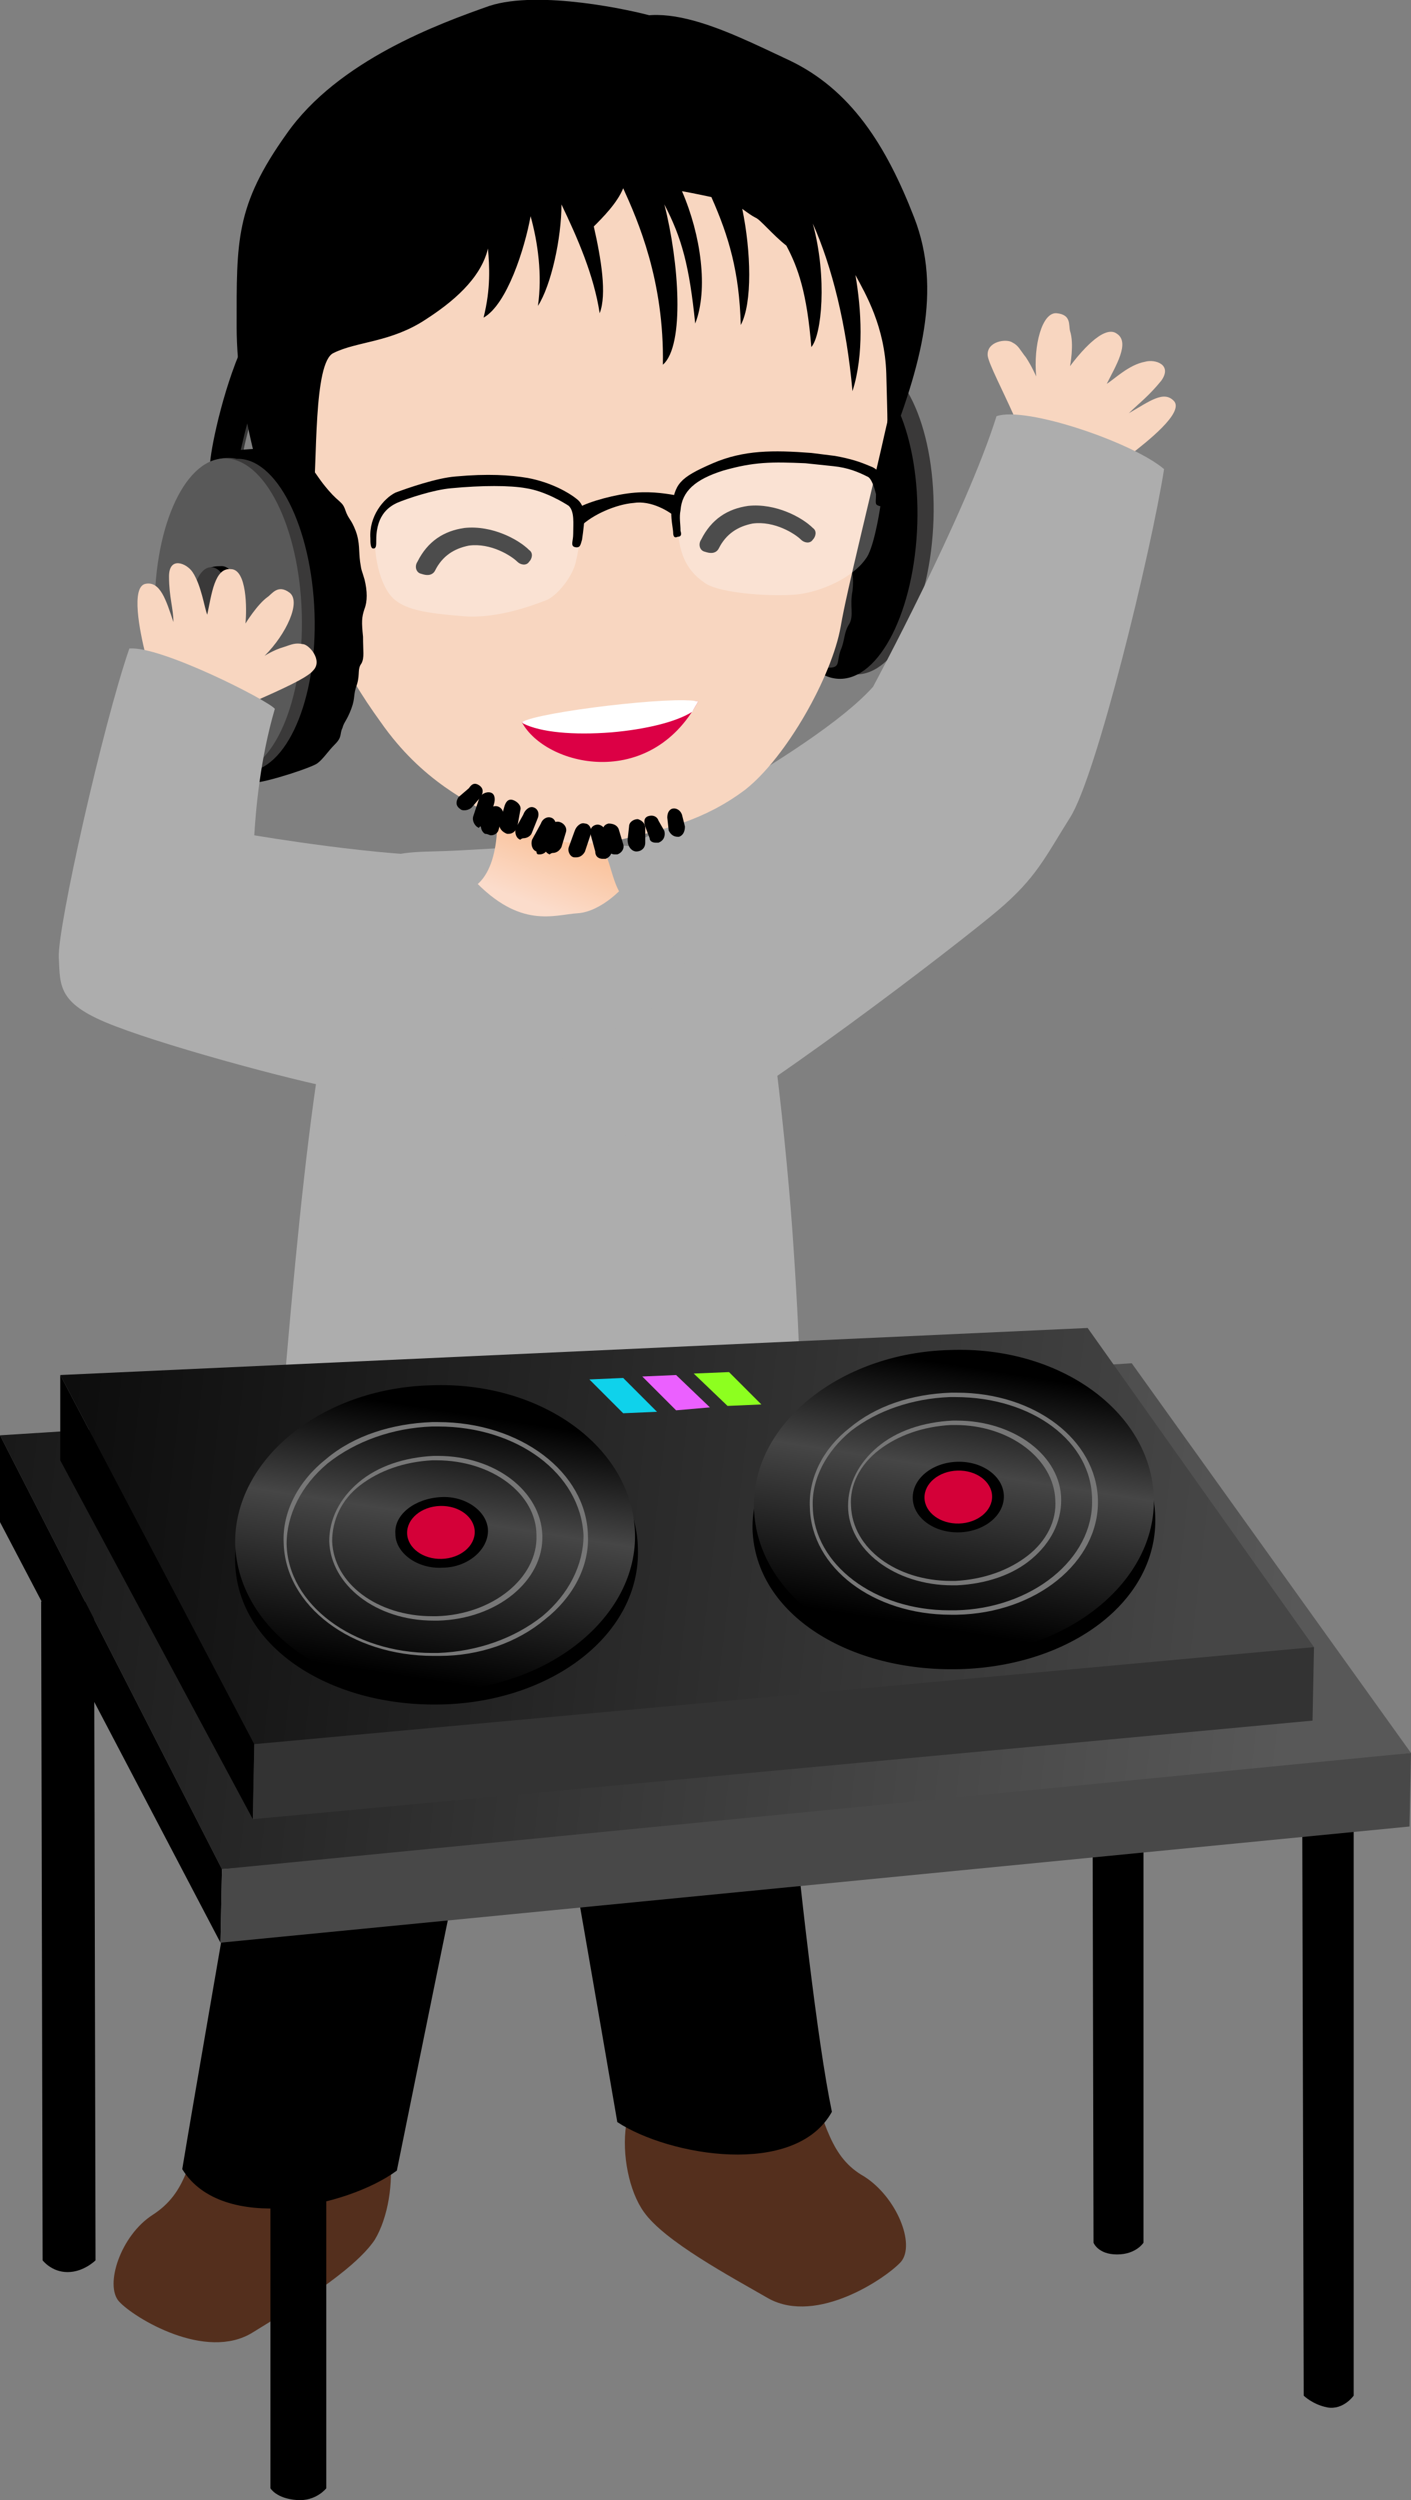 <?xml version="1.0" encoding="utf-8"?>
<!-- Generator: Adobe Illustrator 19.0.0, SVG Export Plug-In . SVG Version: 6.00 Build 0)  -->
<svg version="1.1" id="レイヤー_1" xmlns="http://www.w3.org/2000/svg" xmlns:xlink="http://www.w3.org/1999/xlink" x="0px"
	 y="0px" viewBox="0 0 96 170" style="enable-background:new 0 0 96 170;" xml:space="preserve">
<rect x="0" y="0" width="96" height="170" fill="#808080" stroke="none"/>
<style type="text/css">
	.st0{fill:#542F1D;}
	.st1{fill:#ADADAD;}
	.st2{fill:url(#XMLID_105_);}
	.st3{fill:url(#XMLID_106_);}
	.st4{fill:#3A3939;}
	.st5{fill:#383838;}
	.st6{fill:#F8D6C0;}
	.st7{fill:url(#XMLID_107_);}
	.st8{fill:#777777;}
	.st9{fill:#D40038;}
	.st10{fill:url(#XMLID_108_);}
	.st11{fill:url(#XMLID_109_);}
	.st12{fill:url(#XMLID_110_);}
	.st13{fill:#DC0045;}
	.st14{fill:none;}
	.st15{fill:#FFFFFF;}
	.st16{opacity:0.3;fill:#FFFFFF;}
	.st17{fill:#595959;}
	.st18{fill:#484848;}
	.st19{fill:#333333;}
	.st20{fill:#8DFF1F;}
	.st21{fill:#EB60FF;}
	.st22{fill:#0FD2EB;}
</style>
<g>
	<g>
		<path id="XMLID_78_" class="st0" d="M26.1,142.4c0-3,0.7-4.4,1.1-5.9c-1.1,0.3-9,2-11.7-0.1c-0.5,2.5-1.2,5.7-1.4,6.7
			c-1.2,3.9-1.4,6-3.7,7.5c-2.2,1.4-3.3,4.8-2.3,5.9c1,1.1,5.9,4.1,9.1,2.1c2.6-1.6,6.9-4.2,8.3-6.3c0.9-1.5,1.3-3.9,1-5.9
			C26.3,145.4,26.1,144.1,26.1,142.4z"/>
		<path id="XMLID_77_" d="M35.8,105.3c-0.6,1.8-8.8,42.3-8.8,42.3c-3.4,2.5-11.9,4.3-14.6-0.1c1.6-9.7,7.1-40.3,7.4-45.4"/>
	</g>
	<g>
		<path id="XMLID_76_" class="st0" d="M42.7,140.5c-0.2-3-0.8-4.4-1.3-5.9c1.2,0.3,9.1,1.6,11.7-0.5c0.6,2.5,1.4,5.7,1.7,6.6
			c1.4,3.8,1.7,6,4,7.3c2.2,1.4,3.5,4.6,2.5,5.8c-1,1.1-5.7,4.3-9,2.5c-2.6-1.5-7.1-3.9-8.5-5.9c-1-1.4-1.5-3.9-1.2-5.9
			C42.6,143.5,42.8,142.2,42.7,140.5z"/>
		<path id="XMLID_75_" d="M34.5,102.3c0.6,1.8,7.5,42,7.5,42c3.5,2.3,12.1,3.8,14.6-0.7c-2-9.6-4.6-41-5.1-46"/>
	</g>
	<path id="XMLID_74_" d="M88.7,162.9c0,0,0.6,0.6,1.6,0.8c1.1,0.2,1.8-0.8,1.8-0.8l0-39.3l-3.5,0L88.7,162.9z"/>
	<path id="XMLID_73_" d="M18.4,169.2c0,0,0.4,0.7,1.8,0.8c1.3,0.1,2-0.8,2-0.8l0-39.3l-3.8,0L18.4,169.2z"/>
	<path id="XMLID_72_" d="M2.9,153.7c0,0,0.6,0.8,1.7,0.8c1.1,0,1.9-0.8,1.9-0.8l-0.1-44.8l-3.6,0L2.9,153.7z"/>
	<path id="XMLID_71_" d="M74.4,152.5c0,0,0.3,0.8,1.6,0.8c1.3,0,1.8-0.8,1.8-0.8l0-44.8l-3.5,0L74.4,152.5z"/>
	<path id="XMLID_70_" class="st1" d="M29.3,57.9c5-0.1,12.2-1.1,17.3,0.2c2.2,0.6,3.5,2,4.5,4.7c1.1,2.8,2.5,15.7,2.9,22.2
		c0.5,7.4,0.5,11.4,0.6,17.1c-6.5,5-24.8,6.1-36,1.3c1.6-20.5,3-35.3,5.5-41C25.7,59,24.7,58,29.3,57.9z"/>
	
		<linearGradient id="XMLID_105_" gradientUnits="userSpaceOnUse" x1="-2234.127" y1="102.365" x2="-2342.081" y2="114.66" gradientTransform="matrix(-1 0 0 1 -2254.141 0)">
		<stop  offset="0" style="stop-color:#0B0B0B"/>
		<stop  offset="1" style="stop-color:#585858"/>
	</linearGradient>
	<polygon id="XMLID_69_" class="st2" points="15.1,127.1 56.9,124.2 96,119.2 77,92.7 0,97.6 	"/>
	
		<linearGradient id="XMLID_106_" gradientUnits="userSpaceOnUse" x1="-2240.466" y1="97.731" x2="-2336.291" y2="108.644" gradientTransform="matrix(-1 0 0 1 -2254.141 0)">
		<stop  offset="0" style="stop-color:#000000"/>
		<stop  offset="1" style="stop-color:#464646"/>
	</linearGradient>
	<polygon id="XMLID_68_" class="st3" points="17.3,118.6 52.2,116.6 89.4,112 74,90.3 4.1,93.5 	"/>
	<path id="XMLID_67_" d="M16,106.3c0.2,5.8,6.6,9.8,14.1,9.6c7.5-0.2,13.5-4.8,13.3-10.6C43.3,99.5,37,94.8,29.5,95
		C22,95.2,15.8,100.5,16,106.3z"/>
	<path id="XMLID_66_" d="M51.2,104c0.2,5.8,6.6,9.7,14.1,9.5c7.5-0.2,13.5-4.6,13.3-10.4c-0.2-5.8-6.4-10.7-13.9-10.5
		C57.3,92.8,51.1,98.2,51.2,104z"/>
	<g>
		
			<ellipse id="XMLID_65_" transform="matrix(-1 -3.090626e-02 3.090626e-02 -1 115.928 72.068)" class="st4" cx="58.5" cy="35.1" rx="5" ry="10.7"/>
		
			<ellipse id="XMLID_64_" transform="matrix(-1 -3.100078e-02 3.100078e-02 -1 113.713 72.639)" cx="57.4" cy="35.4" rx="5" ry="10.7"/>
		<path id="XMLID_63_" class="st4" d="M57.8,37.9c0.2,1.1,0.3,1.4,0.2,2.3c-0.2,1,0.1,1.6-0.2,2.2c-0.4,0.6-0.3,1.1-0.6,1.8
			c-0.3,0.8,0,1.2-0.8,1.2c-0.8,0-0.8,1-1.9-0.2c-1.1-1.2-1.2-1.5-1.5-4.1c-0.3-2.6-0.2-3.8,0.5-4.9c0.7-1.1,1.7-2.1,2.9-1.5
			C57.6,35.3,57.5,36.4,57.8,37.9z"/>
	</g>
	<path id="XMLID_62_" class="st5" d="M17.1,22.7c-1.5,3-2.4,7.3-2.5,8.5c0.7,0.1,1.4-0.1,1.9-0.1c0.1-0.9,0.5-2.3,1.1-4.3"/>
	<path id="XMLID_61_" d="M16.8,22.9c-1.5,3-2.4,7.3-2.5,8.5c0.7,0.1,1.4-0.1,1.9,0c0.2-0.9,0.5-2.3,1.1-4.3"/>
	<path id="XMLID_60_" d="M60.3,30.9c2.4-6.1,3.8-11.2,1.9-16.1c-1.9-4.9-4.3-8.7-8.5-10.7c-4.3-2-9.9-5-12.7-1.4
		c-2.8,3.5-5.4,5-4.6,8.4c0.8,3.4,2.7,5.9,6.8,6.4c4.1,0.5,8.9,15.2,9.9,16.1C54.2,34.5,58.9,33.9,60.3,30.9z"/>
	<path id="XMLID_59_" d="M44.4,1.1C43,0.7,36.7-0.7,33.3,0.4C29.9,1.6,23,4.1,19.5,9.1c-3.5,4.9-3.4,7.3-3.4,13.1
		c0,5.9,2.2,12.8,3.2,14.3c3.4-3.6,19.6-7.8,24.6-12c3.7-3.1,6.4-6.7,6.1-11.6C49.7,7.9,48.9,2.5,44.4,1.1z"/>
	<g>
		<path id="XMLID_58_" class="st6" d="M69,28.3c-0.8-1.8-1.7-3.5-1.8-4.1c-0.1-1,1.3-1.2,1.7-0.9c0.4,0.2,0.5,0.5,0.9,1
			c0.4,0.6,0.7,1.3,0.7,1.3c-0.2-2.1,0.4-4.4,1.4-4.3c1,0.1,0.8,0.8,0.9,1.2c0.3,0.9,0,2.4,0,2.4c0.6-0.8,2.3-2.9,3.2-2.2
			c0.9,0.6-0.1,2.2-0.7,3.4c0.5-0.3,1.5-1.3,2.6-1.5c0.7-0.2,1.9,0.2,1.1,1.3c-0.9,1.1-1.6,1.6-2.2,2.2c1.4-0.8,2.4-1.6,3.1-0.8
			c0.6,0.8-1.8,2.7-3.1,3.7c-1.3,1-1.6,1.9-1.6,1.9c-1.5-0.7-5.2-2.3-5.8-2C69.4,30.6,69.3,28.9,69,28.3z"/>
		<path id="XMLID_57_" class="st1" d="M79.2,31.9c-2.1-1.8-9.4-4.3-11.4-3.6c-2.1,6.7-8.4,18.4-8.4,18.4
			c-4.1,4.6-18.4,11.7-19.8,12.6c-2.1,1-5.7,6.2-1.3,12.7c4.4,6.5,6.2,6.4,6.2,6.4c6.7-3.4,20.8-14.3,23.4-16.5
			c2.6-2.2,3.2-3.6,4.9-6.3C74.6,52.8,78.3,37.6,79.2,31.9z"/>
	</g>
	
		<linearGradient id="XMLID_107_" gradientUnits="userSpaceOnUse" x1="-2285.094" y1="96.034" x2="-2282.286" y2="114.092" gradientTransform="matrix(-1 0 0 1 -2254.141 0)">
		<stop  offset="0" style="stop-color:#000000"/>
		<stop  offset="0.394" style="stop-color:#464646"/>
		<stop  offset="1" style="stop-color:#000000"/>
	</linearGradient>
	<path id="XMLID_56_" class="st7" d="M16,105c0.2,5.8,6.4,10.3,13.9,10c7.5-0.2,13.5-5.1,13.3-10.8c-0.2-5.8-6.4-10.3-13.9-10
		C21.8,94.4,15.9,99.3,16,105z"/>
	<path class="st8" d="M29.5,112.6c-5.6,0-10.1-3.4-10.2-7.7c-0.1-2.1,1-4.2,2.9-5.7c1.9-1.6,4.5-2.4,7.2-2.5l0.4,0
		c5.6,0,10.1,3.4,10.2,7.7c0.1,2.1-1,4.2-2.9,5.7c-1.9,1.6-4.5,2.5-7.2,2.5L29.5,112.6L29.5,112.6z M29.8,97l-0.4,0
		c-2.7,0.1-5.2,1-7.1,2.5c-1.8,1.5-2.8,3.5-2.8,5.5c0.1,4.1,4.5,7.4,9.9,7.4l0.4,0c2.7-0.1,5.2-1,7.1-2.5c1.8-1.5,2.8-3.5,2.8-5.5
		C39.5,100.2,35.2,97,29.8,97L29.8,97z"/>
	<path class="st8" d="M29.5,110.2c-3.9,0-7-2.4-7.1-5.4c0-1.5,0.7-2.9,2-4c1.3-1.1,3.1-1.7,5.1-1.8l0.3,0c3.9,0,7,2.4,7.1,5.4
		c0.1,3.1-3.1,5.7-7.1,5.8L29.5,110.2L29.5,110.2z M29.7,99.3l-0.3,0c-1.9,0.1-3.6,0.7-4.9,1.7c-1.3,1-1.9,2.4-1.9,3.8
		c0.1,2.9,3.1,5.1,6.8,5.1l0.3,0c3.8-0.1,6.9-2.6,6.8-5.5C36.5,101.6,33.5,99.3,29.7,99.3L29.7,99.3z"/>
	<path id="XMLID_51_" d="M26.9,104.3c0,1.3,1.5,2.4,3.2,2.3c1.7,0,3.1-1.2,3.1-2.5c0-1.3-1.5-2.4-3.2-2.3
		C28.2,101.9,26.8,103,26.9,104.3z"/>
	
		<ellipse id="XMLID_50_" transform="matrix(-1 2.826420e-02 -2.826420e-02 -1 62.944 207.554)" class="st9" cx="30" cy="104.2" rx="2.3" ry="1.8"/>
	
		<linearGradient id="XMLID_108_" gradientUnits="userSpaceOnUse" x1="-2320.477" y1="93.023" x2="-2317.669" y2="110.681" gradientTransform="matrix(-1 0 0 1 -2254.141 0)">
		<stop  offset="0" style="stop-color:#000000"/>
		<stop  offset="0.394" style="stop-color:#464646"/>
		<stop  offset="1" style="stop-color:#000000"/>
	</linearGradient>
	<path id="XMLID_49_" class="st10" d="M51.3,102.6c0.2,5.8,6.4,10.3,13.9,10c7.5-0.2,13.5-5.1,13.3-10.8c-0.2-5.8-6.4-10.3-13.9-10
		C57.1,92,51.1,96.9,51.3,102.6z"/>
	<path class="st8" d="M64.7,109.8c-5.3,0-9.5-3.2-9.6-7.3c-0.1-2,0.9-4,2.7-5.4c1.8-1.5,4.2-2.3,6.9-2.4l0.4,0
		c5.3,0,9.5,3.2,9.6,7.3c0.1,4.2-4.2,7.7-9.6,7.8L64.7,109.8L64.7,109.8z M65,95l-0.4,0c-2.5,0.1-4.9,0.9-6.7,2.3
		c-1.7,1.4-2.7,3.3-2.6,5.2c0.1,3.9,4.2,7,9.3,7l0.4,0c5.2-0.1,9.4-3.5,9.3-7.5C74.3,98,70.2,95,65,95L65,95z"/>
	<path class="st8" d="M64.8,107.8c-3.9,0-7.1-2.4-7.1-5.4c0-1.5,0.7-2.9,2-4c1.3-1.1,3.1-1.7,5.1-1.8l0.3,0c3.9,0,7.1,2.4,7.1,5.4
		c0,1.5-0.7,2.9-2,4c-1.3,1.1-3.1,1.7-5.1,1.8L64.8,107.8L64.8,107.8z M65,96.9l-0.3,0c-1.9,0.1-3.6,0.7-4.9,1.7
		c-1.3,1-2,2.4-1.9,3.8c0.1,2.9,3.1,5.1,6.8,5.1l0.3,0c1.9-0.1,3.6-0.7,4.9-1.7c1.3-1,2-2.4,1.9-3.8C71.7,99.2,68.7,96.9,65,96.9
		L65,96.9z"/>
	
		<ellipse id="XMLID_44_" transform="matrix(-1 2.801856e-02 -2.801856e-02 -1 133.352 201.768)" cx="65.3" cy="101.8" rx="3.1" ry="2.4"/>
	
		<ellipse id="XMLID_43_" transform="matrix(-1 2.824955e-02 -2.824955e-02 -1 133.375 201.753)" class="st9" cx="65.3" cy="101.8" rx="2.3" ry="1.8"/>
	<polygon id="XMLID_42_" points="0,103.5 15,132.1 15.1,127.1 0,97.6 	"/>
	<polygon id="XMLID_41_" points="4.1,99.3 17.2,123.7 17.3,118.6 4.1,93.5 	"/>
	
		<linearGradient id="XMLID_109_" gradientUnits="userSpaceOnUse" x1="-2290.919" y1="61.674" x2="-2292.529" y2="57.649" gradientTransform="matrix(-1 0 0 1 -2254.141 0)">
		<stop  offset="0" style="stop-color:#FBDCCB"/>
		<stop  offset="1" style="stop-color:#FAC5A0"/>
	</linearGradient>
	<path id="XMLID_40_" class="st11" d="M34.1,53.3c0,1.5-0.3,2.8-0.3,3.4c-0.1,1.4-0.5,2.8-1.4,3.5c0.2,1.2,2.5,2.7,3.5,3.2
		c1.9,0.9,6-0.4,6.9-2c-0.9-0.6-1.1-2-1.5-3.1c-0.3-1.5,0.1-2.4,0.1-3.3C40.1,54.9,34.9,53.8,34.1,53.3z"/>
	
		<linearGradient id="XMLID_110_" gradientUnits="userSpaceOnUse" x1="-2272.564" y1="42.949" x2="-2274.265" y2="38.959" gradientTransform="matrix(-1 0 0 1 -2254.141 0)">
		<stop  offset="0" style="stop-color:#FBDCCB"/>
		<stop  offset="1" style="stop-color:#FAC5A0"/>
	</linearGradient>
	<path id="XMLID_39_" class="st12" d="M21,33.7c-1.1-2.5-2.9-2.7-3.8-0.6c-0.8,2.1,1.3,8.7,2.7,9.6c1.4,0.9,2.2,1.4,3.4,1.4"/>
	<path id="XMLID_38_" class="st6" d="M60.3,29c-1,4.5-2.7,11.2-3.1,13.6c-0.6,3.4-3.7,8.9-6.5,11.1c-2.8,2.1-5.5,2.7-8.5,3.4
		c-2.9,0.6-5.4,0.1-7.8-1.2c-2.5-1.3-5.7-2.8-8.5-6.8c-2.6-3.6-4.6-7.3-4.7-13.3c-0.1-6-0.3-7.1-0.2-8.6c0.3-4-0.9-8.6,5.8-13.1
		c6.7-4.5,18.8-5.7,23.9-2.9c5.1,2.8,9,6.4,9.8,10C61.4,24.8,60.8,26.9,60.3,29z"/>
	<path id="XMLID_37_" d="M48.4,37.6c0.2,0,0.4-0.1,0.5-0.3c0.5-1,1.3-1.5,2.3-1.7c1.5-0.2,2.9,0.7,3.3,1.1c0.2,0.2,0.6,0.3,0.8,0
		c0.2-0.2,0.3-0.6,0-0.8c-0.7-0.7-2.5-1.7-4.4-1.5c-1.4,0.2-2.5,0.9-3.2,2.3c-0.2,0.3-0.1,0.7,0.2,0.8
		C48.2,37.6,48.3,37.6,48.4,37.6L48.4,37.6z"/>
	<path id="XMLID_36_" d="M29.1,39.1c0.2,0,0.4-0.1,0.5-0.3c0.5-1,1.3-1.5,2.3-1.7c1.5-0.2,2.9,0.7,3.3,1.1c0.2,0.2,0.6,0.3,0.8,0
		c0.2-0.2,0.3-0.6,0-0.8c-0.7-0.7-2.5-1.7-4.4-1.5c-1.4,0.2-2.5,0.9-3.2,2.3c-0.2,0.3-0.1,0.7,0.2,0.8C28.9,39.1,29,39.1,29.1,39.1
		L29.1,39.1z"/>
	<path id="XMLID_35_" class="st13" d="M47.5,47.7c-1.7-0.3-10.8,0.8-12,1.4C37.1,52.1,44.2,53.8,47.5,47.7z"/>
	<path id="XMLID_34_" class="st14" d="M41.2,45.6c3.7-0.3,6.7,0.3,6.8,1.5c0,0.4-0.3,0.9-1,1.3c0.1-0.2,0.3-0.4,0.4-0.7
		c-1.7-0.3-10.8,0.8-12,1.4c0,0,0.1,0.1,0.1,0.1c-0.5-0.2-0.8-0.6-0.8-0.9C34.7,47.2,37.6,46,41.2,45.6z"/>
	<path id="XMLID_33_" class="st15" d="M47.5,47.7c-0.1,0.2-0.3,0.5-0.4,0.7c-1.1,0.7-3.2,1.2-5.5,1.4c-2.6,0.2-4.8,0-6-0.6
		c0,0-0.1-0.1-0.1-0.1C36.7,48.4,45.9,47.3,47.5,47.7z"/>
	<path id="XMLID_32_" d="M31.6,55.1c0.2,0,0.4-0.1,0.5-0.2l0.6-0.7c0.2-0.3,0.2-0.6-0.1-0.8c-0.3-0.2-0.5-0.1-0.7,0.2l-0.7,0.6
		c-0.2,0.3-0.2,0.6,0.1,0.8C31.4,55.1,31.5,55.1,31.6,55.1L31.6,55.1z"/>
	<path id="XMLID_31_" d="M32.7,56.2c0.2,0,0.5-0.2,0.6-0.4l0.3-1.1c0.1-0.3,0.1-0.7-0.2-0.8c-0.3-0.1-0.7,0.1-0.8,0.4l-0.4,1.2
		c-0.1,0.3,0.1,0.7,0.4,0.8C32.6,56.2,32.7,56.2,32.7,56.2L32.7,56.2z"/>
	<path id="XMLID_30_" d="M33.4,56.8c0.2,0,0.4-0.1,0.5-0.3l0.2-0.7c0.2-0.3,0.2-0.7-0.1-0.9c-0.3-0.2-0.7,0-0.8,0.2l-0.4,0.8
		c-0.2,0.3,0,0.7,0.2,0.8C33.2,56.7,33.3,56.8,33.4,56.8L33.4,56.8z"/>
	<path id="XMLID_29_" d="M34.6,56.7c0.3,0,0.5-0.2,0.6-0.5l0.2-1.1c0.1-0.3-0.2-0.6-0.5-0.7c-0.3-0.1-0.5,0.1-0.6,0.5L34,56
		c-0.1,0.3,0.2,0.6,0.5,0.7C34.5,56.7,34.5,56.7,34.6,56.7L34.6,56.7z"/>
	<path id="XMLID_28_" d="M35.6,57c0.2,0,0.5-0.1,0.6-0.4l0.4-1c0.1-0.3,0-0.6-0.3-0.7c-0.3-0.1-0.6,0.2-0.7,0.5l-0.5,0.9
		c-0.1,0.3,0,0.7,0.3,0.8C35.5,57,35.6,57,35.6,57L35.6,57z"/>
	<path id="XMLID_27_" d="M36.7,58.1c0.2,0,0.5-0.1,0.5-0.4l0.6-1.3c0.1-0.3,0-0.7-0.3-0.8c-0.3-0.1-0.6,0.1-0.7,0.4l-0.6,1.1
		c-0.1,0.3,0,0.7,0.3,0.8C36.5,58.1,36.6,58.1,36.7,58.1L36.7,58.1z"/>
	<path id="XMLID_26_" d="M39.2,58.3c0.3,0,0.5-0.2,0.6-0.4l0.4-1.2c0.1-0.3-0.1-0.7-0.4-0.7c-0.3-0.1-0.6,0.2-0.7,0.5l-0.4,1.1
		c-0.1,0.3,0.1,0.7,0.4,0.7C39.1,58.3,39.2,58.3,39.2,58.3L39.2,58.3z"/>
	<path id="XMLID_25_" d="M41,58.4c0.1,0,0.1,0,0.2,0c0.3-0.1,0.5-0.4,0.4-0.8l-0.4-1.1c-0.1-0.3-0.4-0.5-0.7-0.4
		c-0.3,0.1-0.4,0.4-0.3,0.7l0.3,1.1C40.5,58.3,40.8,58.4,41,58.4L41,58.4z"/>
	<path id="XMLID_24_" d="M43.3,57.9c0.3,0,0.6-0.2,0.6-0.6l0-1c0-0.3-0.2-0.5-0.5-0.6c-0.3,0-0.6,0.2-0.6,0.5l-0.1,0.9
		C42.7,57.6,43,57.9,43.3,57.9C43.3,57.9,43.3,57.9,43.3,57.9L43.3,57.9z"/>
	<path id="XMLID_23_" d="M44.6,57.3c0.1,0,0.1,0,0.2,0c0.3-0.1,0.5-0.4,0.4-0.8l-0.4-0.7c-0.1-0.3-0.4-0.4-0.7-0.3
		c-0.3,0.1-0.3,0.4-0.2,0.7l0.3,0.8C44.2,57.2,44.4,57.3,44.6,57.3L44.6,57.3z"/>
	<path id="XMLID_22_" d="M46.1,56.9c0,0,0.1,0,0.1,0c0.3-0.1,0.4-0.4,0.4-0.7l-0.2-0.8c-0.1-0.3-0.4-0.5-0.7-0.4
		c-0.2,0.1-0.3,0.3-0.3,0.6l0.1,0.9C45.4,56.1,45.5,56.9,46.1,56.9L46.1,56.9z"/>
	<path id="XMLID_21_" d="M41.8,58.1c0.1,0,0.1,0,0.2,0c0.3-0.1,0.5-0.4,0.4-0.7l-0.3-1C42,56.1,41.7,56,41.4,56
		C41,56.1,41,56.4,41,56.7l0.2,1C41.3,57.9,41.6,58.1,41.8,58.1L41.8,58.1z"/>
	<path id="XMLID_20_" d="M37.6,58c0.3,0,0.5-0.2,0.6-0.4l0.3-1c0.1-0.3-0.1-0.6-0.4-0.7c-0.3-0.1-0.7,0.1-0.8,0.4l-0.3,1
		c-0.1,0.3,0.1,0.7,0.4,0.8C37.5,58,37.6,58,37.6,58L37.6,58z"/>
	<path id="XMLID_19_" d="M23.6,9.4c2.1-2.3,9.8-5,13.5-5.7c3.7-0.7,7.4,0,11,0.9c1.5,0.4,3.1,0.9,4.9,1.9c2.2,1,4.4,3.1,5.2,4.1
		c0.3,0.2,0.5,0.5,0.6,0.7c1.3,1.6,3.1,6.1,3.3,7.7c0.8,3.7-0.1,6.6-1.8,10.6c0.1-1.1,0.1-0.3,0-4.2c-0.1-3.2-1.4-5.4-2.1-6.7
		c0.4,2.3,0.6,5.4-0.2,7.9c-0.4-4.5-1.4-8.5-2.7-11.4c1,3.7,0.6,7.6-0.1,8.4c-0.3-3.7-0.9-5.4-1.7-6.9c-0.9-0.7-1.8-1.8-2.1-1.9
		c-0.2-0.1-0.5-0.3-0.9-0.6c0.6,2.9,0.7,6.4-0.1,7.9c-0.1-3.6-0.8-6-2-8.7c0,0-1.4-0.3-2-0.4c1.3,3,1.8,6.7,0.9,9
		c-0.4-3.9-0.9-5.8-2.1-8.1c1,3.9,1.4,9.6-0.1,10.9c0.1-5.7-1.7-9.8-2.7-12c-0.4,1-1.4,2-2,2.6c0.5,2.2,0.9,4.6,0.4,5.9
		c-0.4-2.6-1.5-5.1-2.6-7.4c0,2.3-0.7,5.5-1.6,6.9c0.3-2.1,0-4.3-0.5-6.1c-0.4,2.2-1.6,6-3.2,6.9c0.5-2,0.4-3.5,0.3-4.7
		c-0.5,2.1-2.5,3.7-4.2,4.8c-2.4,1.6-4.7,1.5-6.3,2.3c-1.4,0.6-1.1,7.6-1.4,10c-0.4-0.6-0.4-2.3-0.8-3.2
		C16.6,20.3,21.5,11.7,23.6,9.4z"/>
	<path id="XMLID_18_" class="st16" d="M59.9,34.4c-0.1,0.7-0.5,3-1,3.6c-0.9,1.3-3,2.2-4.5,2.4c-1.5,0.2-5.5,0-6.5-0.8
		c-1.3-0.9-1.7-2.1-1.8-3.8c-0.1-1.7,0.3-3.1,2.1-3.8c0.7-0.3,2.1-0.9,3.9-1c1.6-0.1,3.7,0.1,5,0.4c1.7,0.4,2,0.5,2.6,1.6
		C59.8,33.2,59.9,34,59.9,34.4z"/>
	<path id="XMLID_17_" class="st16" d="M39.1,34.2c0.4,0.3,0.5,2.3,0.1,3.9c-0.2,1.1-1.3,2.4-2,2.7c-0.8,0.3-3.3,1.3-5.7,1.1
		c-2.4-0.2-4.2-0.4-5-1.5c-0.9-1.2-1.3-3.8-0.7-5.3c0.6-1.5,3.1-2.2,4.6-2.4c1.5-0.2,3.7-0.3,5-0.1C36.7,32.9,38,33.3,39.1,34.2z"/>
	<path id="XMLID_16_" class="st1" d="M46.8,65.9c-0.4,2-6.2,5.4-9.3,5.1c-3.1-0.3-7.7-3.8-7.9-4.7c-0.2-1,1.4-4.9,2.6-6.5
		c3.2,3.4,5.5,2.4,7.1,2.3c1.6-0.1,3.3-1.8,3.7-2.6"/>
	<path id="XMLID_15_" d="M39.6,36.7c0.2-1.4,0.3-2.3-0.4-2.8c-0.5-0.4-1.7-1.1-3.3-1.4c-1.2-0.2-2.7-0.3-4.9-0.1
		c-1.3,0.1-3.3,0.8-4.1,1.1c-0.8,0.4-1.8,1.6-1.7,3.1c0,0.3,0,0.7,0.2,0.7c0.2,0,0.2-0.2,0.2-0.6c0-1.8,1-2.3,1.4-2.5
		c0.7-0.3,2.5-0.9,3.7-1c2.1-0.2,4-0.2,5.1,0c1.3,0.2,2.6,1,2.9,1.2c0.4,0.4,0.3,1.2,0.3,1.9c0,0.5-0.2,0.8,0.1,0.9
		C39.5,37.3,39.5,37,39.6,36.7z"/>
	<path id="XMLID_14_" d="M46.3,36.1c0-0.5-0.1-0.9,0-1.4c0.1-1.3,1-2.1,2.9-2.7c2.1-0.6,3.3-0.6,5.6-0.5l1.9,0.2
		c1,0.1,1.7,0.4,2.3,0.7c0.3,0.1,0.5,0.8,0.6,1.2c0,0.6-0.1,0.7,0.2,0.8c0.3,0.1,0.3-0.2,0.3-0.6c0-0.9,0-1.8-0.9-2.1
		c-0.7-0.3-1.3-0.5-2.4-0.7l-1.6-0.2c-2.6-0.2-4.6-0.2-6.7,0.7c-2.3,1-2.6,1.4-2.8,3.1c-0.1,0.5,0.1,1.4,0.1,1.6
		c0,0.3,0.1,0.4,0.3,0.3C46.3,36.5,46.4,36.4,46.3,36.1z"/>
	<path id="XMLID_13_" d="M46.1,33.7c-0.6-0.1-1.6-0.3-2.9-0.2c-1.3,0.1-3.1,0.6-3.8,1c0,0.5,0.1,1,0.1,1.3c0.8-0.8,2.4-1.5,3.6-1.6
		c1.2-0.2,2.5,0.6,2.9,1C46,34.7,46,34.1,46.1,33.7z"/>
	<path id="XMLID_12_" d="M15.2,30.8c0.6-0.2,2.1-0.3,3-0.3c1,0,1.8,0.4,2.1,0.6c0.3,0.2,0.2,0,0.8,0.6c0.5,0.6,0.6,0.9,1.3,1.7
		c0.7,0.8,0.9,0.7,1.1,1.3c0.2,0.6,0.4,0.6,0.7,1.4c0.3,0.8,0.2,1.4,0.3,2.1c0.1,0.7,0.1,0.5,0.3,1.2c0.2,0.8,0.2,1.5,0,2
		c-0.2,0.6-0.2,0.9-0.1,1.9c0,1,0.1,1.4-0.1,1.8c-0.3,0.4-0.1,0.7-0.3,1.4c-0.3,0.8-0.1,0.9-0.4,1.7c-0.3,0.8-0.5,0.9-0.6,1.3
		c-0.2,0.4,0,0.6-0.5,1.1c-0.5,0.5-0.8,1-1.2,1.3c-0.4,0.3-3.2,1.2-4.1,1.3c-3.1-2.1-8.1-7.9-6.2-13.9
		C12.9,32.9,13.1,32.1,15.2,30.8z"/>
	<path id="XMLID_11_" class="st4" d="M14.7,31.3c-2.3,1-3.4,5.5-3.3,10.7c0.2,5.3,1.6,9.9,4,10.6c0.3,0.1,1.1,0,1.3-0.1
		c2.8-0.1,4.9-4.9,4.7-10.8c-0.2-5.9-2.6-10.6-5.3-10.5C15.8,31.1,15,31.1,14.7,31.3z"/>
	
		<ellipse id="XMLID_10_" transform="matrix(-1 2.829358e-02 -2.829358e-02 -1 32.316 83.232)" class="st17" cx="15.6" cy="41.8" rx="5" ry="10.7"/>
	<path id="XMLID_9_" d="M14.1,38.8c-0.4,0.5-0.4,1.6-0.3,2.7c0,1.2,0.1,2.6,0.6,3c0.2,0.1,0.7,0,0.8-0.1c0.8,0,1.4-1.4,1.3-3
		c0-1.6-0.7-3-1.5-2.9C14.8,38.5,14.2,38.5,14.1,38.8z"/>
	
		<ellipse id="XMLID_8_" transform="matrix(-1 2.837966e-02 -2.837966e-02 -1 30.007 82.662)" class="st4" cx="14.4" cy="41.5" rx="1.4" ry="3"/>
	<g>
		<path id="XMLID_7_" class="st6" d="M17.3,47.7c1.8-0.8,3.6-1.6,4-2.1c0.7-0.7-0.3-1.8-0.7-1.8c-0.5-0.1-0.7,0-1.3,0.2
			c-0.7,0.2-1.3,0.6-1.3,0.6c1.5-1.5,2.5-3.7,1.7-4.3c-0.8-0.6-1.2,0.1-1.5,0.3c-0.7,0.5-1.5,1.8-1.5,1.8c0.1-1,0.1-3.7-1-3.7
			c-1.1-0.1-1.3,1.7-1.6,3.1c-0.2-0.5-0.4-2-1-2.9c-0.4-0.6-1.6-1.1-1.6,0.3c0,1.4,0.3,2.2,0.3,3.1c-0.5-1.5-0.9-2.8-1.9-2.6
			c-1,0.2-0.4,3.2,0,4.8c0.4,1.6,0.1,2.5,0.1,2.5c1.6,0.4,5.5,1.6,5.8,2.2C15.5,49.3,16.6,48,17.3,47.7z"/>
		<path id="XMLID_6_" class="st1" d="M18.7,48.2c-0.5-0.6-7.8-4.3-9.9-4.1C7,49.3,3.9,63.1,4,65.1c0.1,2-0.1,3.2,3.9,4.7
			c3.9,1.5,13.2,4,16,4.4c4.9-3.4,7.5-13.3,7.1-16c-4.9,0.1-13.7-1.4-13.7-1.4C17.4,55.1,17.7,51.6,18.7,48.2z"/>
	</g>
	<polygon id="XMLID_5_" class="st18" points="15,132.1 95.9,124.2 96,119.2 15.1,127.1 	"/>
	<polygon id="XMLID_4_" class="st19" points="17.2,123.7 89.3,117 89.4,112 17.3,118.6 	"/>
	<g>
		<polygon id="XMLID_3_" class="st20" points="49.6,93.3 51.8,95.5 49.5,95.6 47.2,93.4 		"/>
		<polygon id="XMLID_2_" class="st21" points="46,93.5 48.3,95.7 46,95.9 43.7,93.6 		"/>
		<polygon id="XMLID_1_" class="st22" points="42.4,93.7 44.7,96 42.4,96.1 40.1,93.8 		"/>
	</g>
</g>
</svg>
